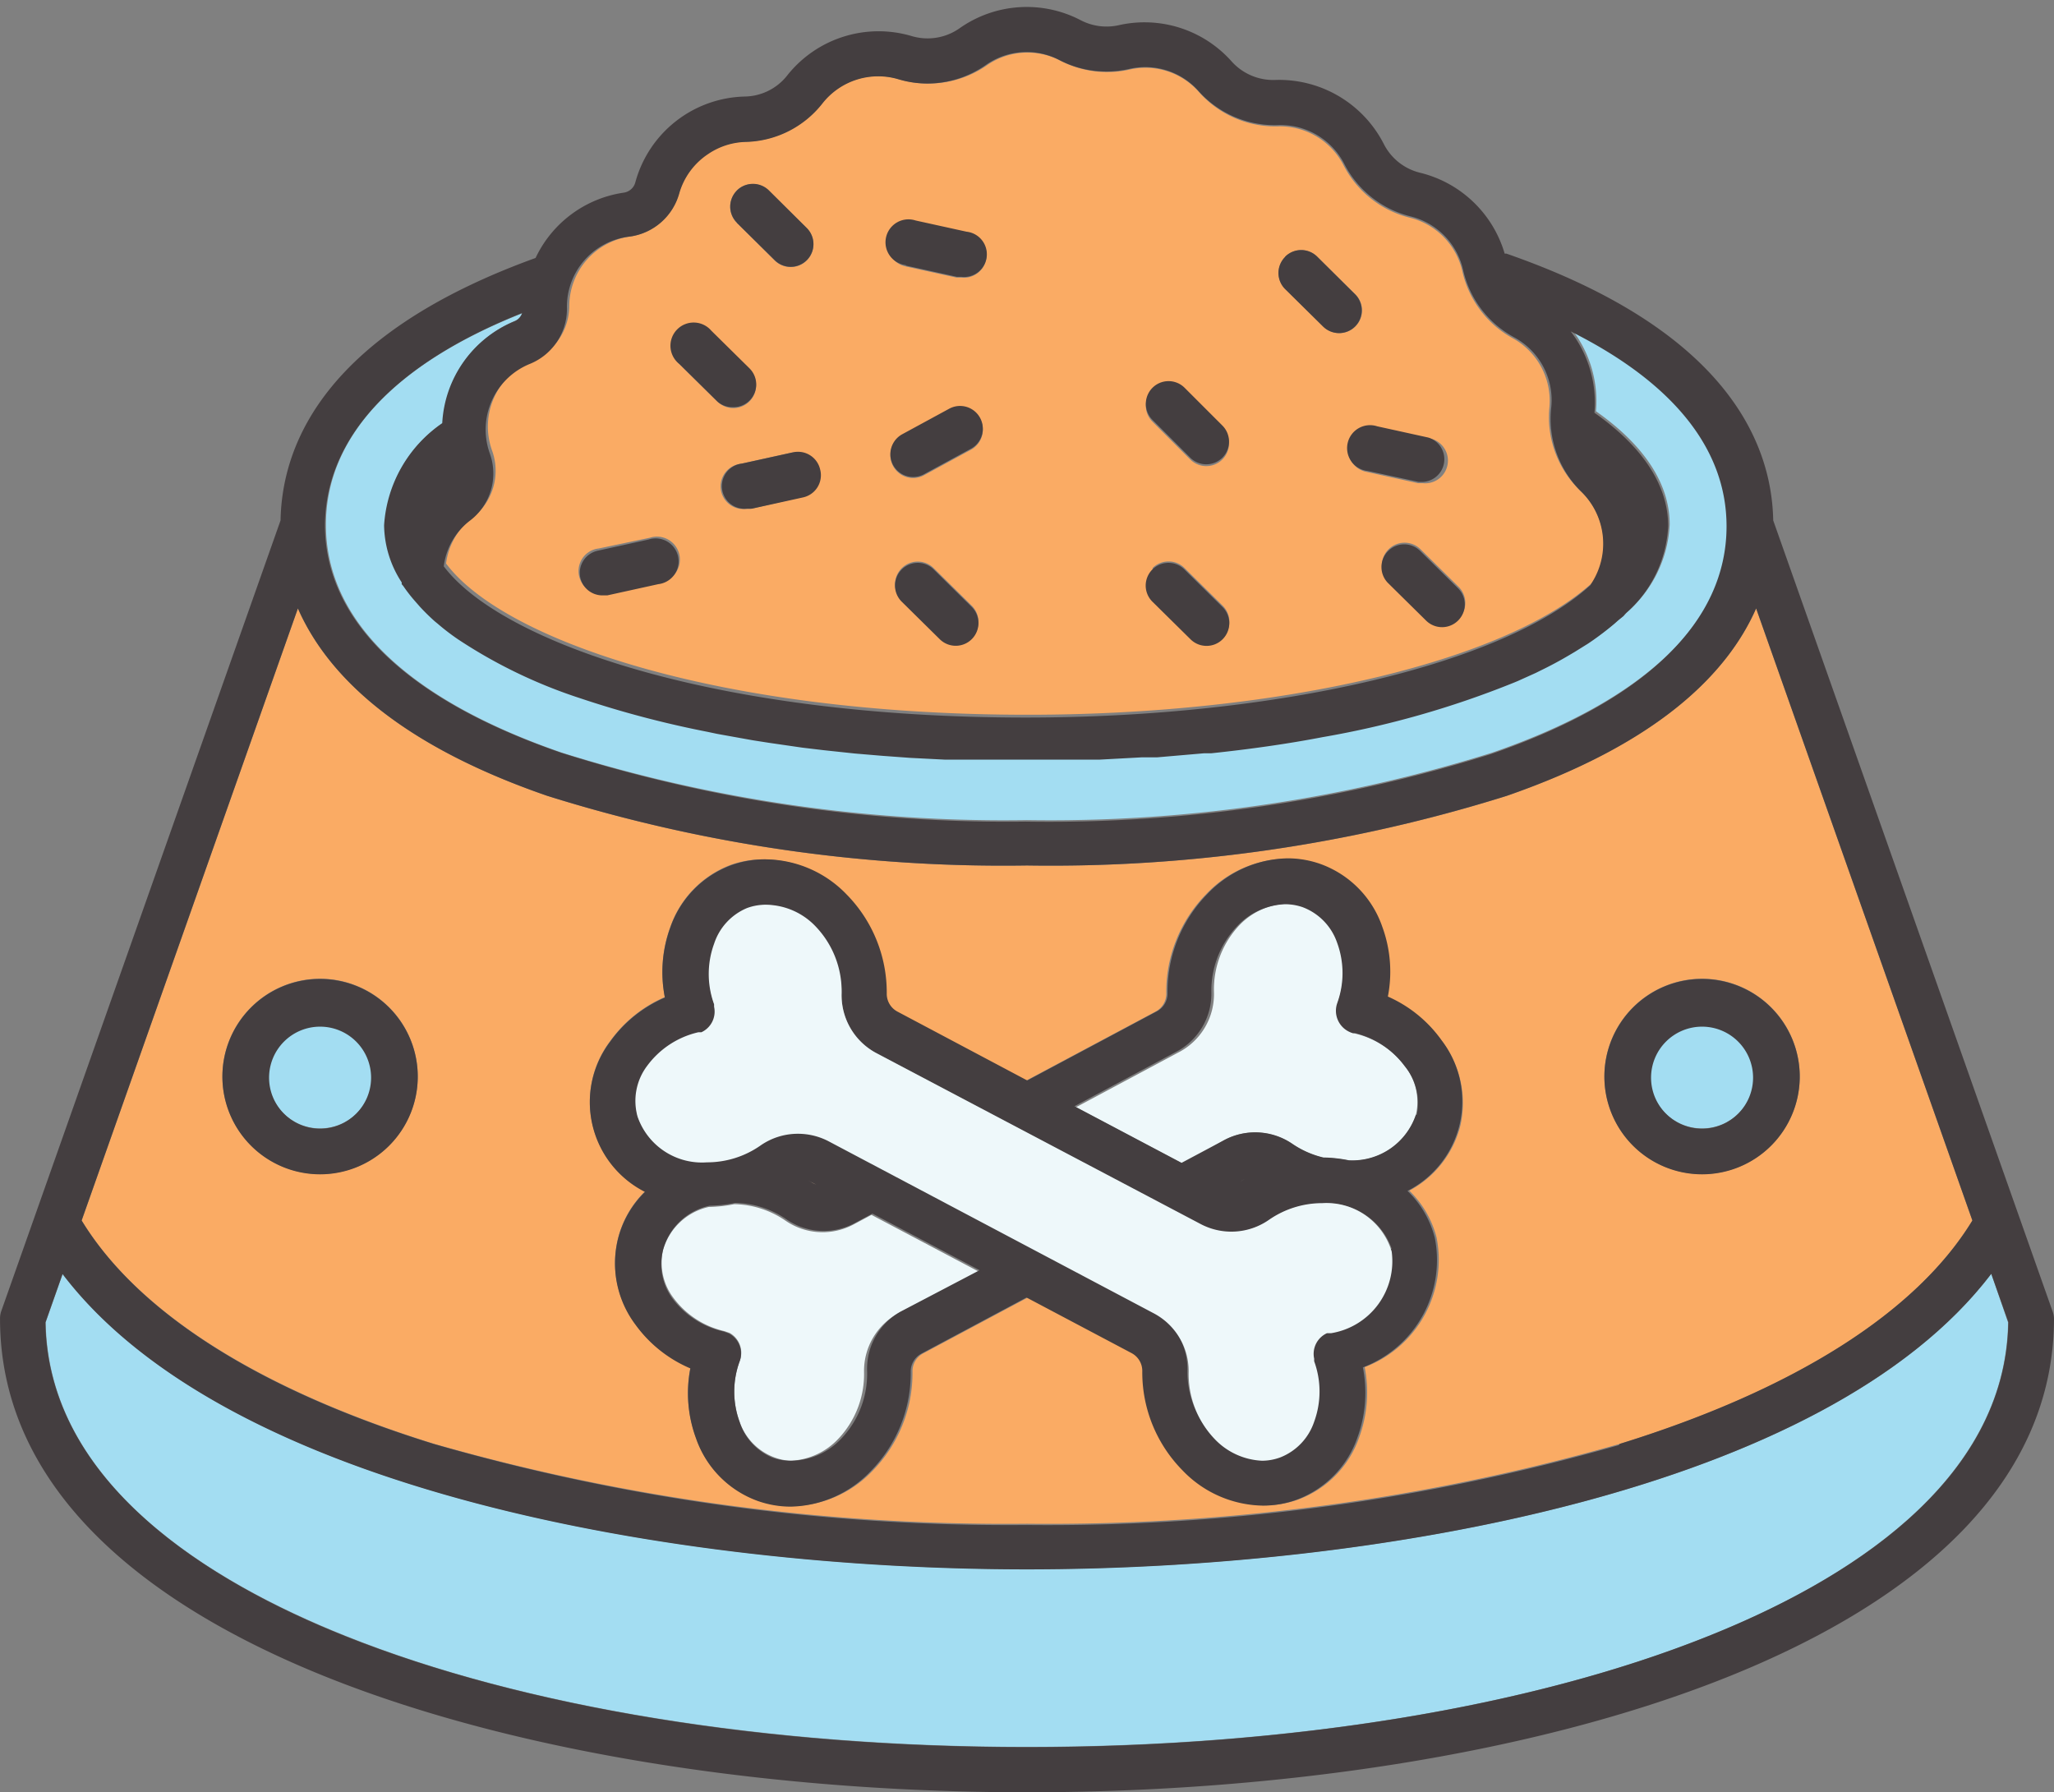 <svg xmlns="http://www.w3.org/2000/svg" viewBox="-0.001 -0.275 80.541 70.275"><rect x="-0.001" y="-0.275" width="80.541" height="70.275" fill="#808080" stroke="none"/><title>Depositphotos_111743502_09</title><g data-name="Layer 2"><g data-name="Layer 1"><g data-name="Layer 2"><g data-name="πœ h 1"><path d="M45.82 6.9h-.19l-2-.44A.9.9 0 0 1 44 4.7l2 .44a.89.89 0 1 1-.19 1.77z" fill="#443e40"/><path d="M48.73 46.09h.06l-.19.1z" fill="#faab64"/><path d="M59.08 30.93a59.7 59.7 0 0 1-18.81 2.73 59.7 59.7 0 0 1-18.81-2.73c-5.95-2.06-8.66-4.8-9.78-7.35l-8.48 24c2.2 3.61 7 6.64 13.83 8.76a81.43 81.43 0 0 0 23.24 3.13 81.43 81.43 0 0 0 23.24-3.13c6.87-2.12 11.63-5.15 13.83-8.76l-8.48-24c-1.12 2.55-3.86 5.29-9.78 7.35zM12.55 45.76a3.83 3.83 0 1 1 3.83-3.83 3.83 3.83 0 0 1-3.83 3.83zm44.71-1.89a4 4 0 0 1-2 2.54 3.9 3.9 0 0 1 1.07 1.84 4.5 4.5 0 0 1-2.82 5.08 5.12 5.12 0 0 1-.21 2.74 4 4 0 0 1-2.39 2.45 3.87 3.87 0 0 1-1.33.23 4.45 4.45 0 0 1-3.15-1.39 5.47 5.47 0 0 1-1.57-3.88.79.79 0 0 0-.42-.71l-4.12-2.18-4.12 2.2a.79.79 0 0 0-.42.71 5.48 5.48 0 0 1-1.56 3.89A4.45 4.45 0 0 1 31 58.78a3.88 3.88 0 0 1-1.31-.23 4 4 0 0 1-2.4-2.45 5.1 5.1 0 0 1-.22-2.74 5.12 5.12 0 0 1-2.15-1.71 4 4 0 0 1-.69-3.36 3.9 3.9 0 0 1 1.06-1.85 3.94 3.94 0 0 1-1.36-5.9 5.12 5.12 0 0 1 2.14-1.72 5.11 5.11 0 0 1 .21-2.74 4 4 0 0 1 2.39-2.45 3.87 3.87 0 0 1 1.33-.21 4.46 4.46 0 0 1 3.15 1.39 5.48 5.48 0 0 1 1.57 3.88.79.79 0 0 0 .42.71l5.09 2.7 5.08-2.71a.79.79 0 0 0 .42-.71 5.47 5.47 0 0 1 1.56-3.89 4.45 4.45 0 0 1 3.15-1.4 3.86 3.86 0 0 1 1.31.23 4 4 0 0 1 2.4 2.45 5.11 5.11 0 0 1 .22 2.74 5.11 5.11 0 0 1 2.15 1.71 4 4 0 0 1 .74 3.35zm9.48 1.89a3.83 3.83 0 1 1 3.83-3.83 3.83 3.83 0 0 1-3.83 3.83z" fill="#faab64"/><path d="M31.67 46l.13.08a.77.77 0 0 0 .2.1z" fill="#faab64"/><path d="M53.13 40.25h-.08a1.3 1.3 0 0 1-.6-1.2 3.45 3.45 0 0 0 0-2.38 2.28 2.28 0 0 0-1.34-1.39 2.08 2.08 0 0 0-.71-.12 2.72 2.72 0 0 0-1.8.84 3.67 3.67 0 0 0-1 2.61A2.57 2.57 0 0 1 46.19 41l-4 2.14 4.2 2.22 1.61-.93a2.58 2.58 0 0 1 2.67.15 3.65 3.65 0 0 0 1.22.54 5.36 5.36 0 0 1 1 .11 2.63 2.63 0 0 0 2.63-1.79 2.27 2.27 0 0 0-.41-1.89 3.44 3.44 0 0 0-1.98-1.3z" fill="#eef8fa"/><path d="M38.37 49.58l-4.2-2.22-.71.38a2.59 2.59 0 0 1-1.21.3 2.56 2.56 0 0 1-1.46-.46 3.66 3.66 0 0 0-2-.64 5.48 5.48 0 0 1-1 .11A2.41 2.41 0 0 0 26 48.73a2.28 2.28 0 0 0 .41 1.89 3.44 3.44 0 0 0 2 1.3l.2.07A.89.89 0 0 1 29 53.1a3.45 3.45 0 0 0 0 2.37 2.28 2.28 0 0 0 1.34 1.39A2.07 2.07 0 0 0 31 57a2.72 2.72 0 0 0 1.88-.87 3.68 3.68 0 0 0 1-2.61 2.57 2.57 0 0 1 1.36-2.31z" fill="#eef8fa"/><path d="M54.42 38.8a5.11 5.11 0 0 0-.22-2.74 4 4 0 0 0-2.4-2.45 3.86 3.86 0 0 0-1.31-.23 4.45 4.45 0 0 0-3.15 1.4 5.47 5.47 0 0 0-1.56 3.89.79.79 0 0 1-.42.71l-5.08 2.71-5.09-2.7a.79.79 0 0 1-.42-.71 5.48 5.48 0 0 0-1.57-3.88 4.46 4.46 0 0 0-3.2-1.38 3.87 3.87 0 0 0-1.33.23 4 4 0 0 0-2.39 2.45 5.11 5.11 0 0 0-.21 2.74 5.12 5.12 0 0 0-2.14 1.72 3.94 3.94 0 0 0 1.36 5.9 3.9 3.9 0 0 0-1.06 1.85 4 4 0 0 0 .69 3.36 5.12 5.12 0 0 0 2.15 1.71 5.1 5.1 0 0 0 .22 2.74 4 4 0 0 0 2.4 2.45 3.88 3.88 0 0 0 1.31.23 4.45 4.45 0 0 0 3.15-1.4 5.48 5.48 0 0 0 1.56-3.89.79.79 0 0 1 .42-.71l4.12-2.2 4.12 2.18a.79.79 0 0 1 .42.71 5.47 5.47 0 0 0 1.57 3.88 4.45 4.45 0 0 0 3.15 1.39 3.87 3.87 0 0 0 1.33-.23 4 4 0 0 0 2.39-2.45 5.12 5.12 0 0 0 .21-2.74 4.5 4.5 0 0 0 2.82-5.08 3.9 3.9 0 0 0-1.07-1.84 3.94 3.94 0 0 0 1.34-5.9 5.11 5.11 0 0 0-2.11-1.72zm1.1 4.63a2.63 2.63 0 0 1-2.63 1.79 5.36 5.36 0 0 0-1-.11 3.65 3.65 0 0 1-1.22-.54 2.58 2.58 0 0 0-2.67-.14l-1.67.89-4.2-2.22 4-2.14a2.57 2.57 0 0 0 1.37-2.3 3.67 3.67 0 0 1 1-2.61 2.72 2.72 0 0 1 1.88-.87 2.08 2.08 0 0 1 .71.12 2.28 2.28 0 0 1 1.34 1.39 3.45 3.45 0 0 1 0 2.38.91.91 0 0 0 .57 1.15h.08a3.44 3.44 0 0 1 2 1.31 2.27 2.27 0 0 1 .47 1.91zm-1 5.26a2.86 2.86 0 0 1-2.38 3.2h-.16a.89.89 0 0 0-.5 1V53a3.45 3.45 0 0 1 0 2.37 2.28 2.28 0 0 1-1.33 1.4 2.08 2.08 0 0 1-.71.13 2.73 2.73 0 0 1-1.88-.87 3.68 3.68 0 0 1-1-2.61 2.57 2.57 0 0 0-1.37-2.3L32.5 44.45a2.59 2.59 0 0 0-1.21-.3 2.56 2.56 0 0 0-1.47.46 3.65 3.65 0 0 1-2.1.66A2.67 2.67 0 0 1 25 43.48a2.28 2.28 0 0 1 .41-1.89 3.45 3.45 0 0 1 2-1.31h.12a.89.89 0 0 0 .5-1v-.1a3.45 3.45 0 0 1 0-2.37 2.28 2.28 0 0 1 1.33-1.4 2.08 2.08 0 0 1 .64-.21 2.72 2.72 0 0 1 1.88.87A3.67 3.67 0 0 1 33 38.68 2.57 2.57 0 0 0 34.33 41l12.74 6.74a2.58 2.58 0 0 0 2.67-.16 3.66 3.66 0 0 1 2.1-.66 2.67 2.67 0 0 1 2.73 1.77zM34 53.51a3.68 3.68 0 0 1-1 2.61 2.72 2.72 0 0 1-2 .88 2.07 2.07 0 0 1-.71-.12 2.28 2.28 0 0 1-1.29-1.4 3.45 3.45 0 0 1 0-2.37.89.89 0 0 0-.44-1.11l-.2-.07a3.44 3.44 0 0 1-2-1.3 2.28 2.28 0 0 1-.36-1.9A2.41 2.41 0 0 1 27.83 47a5.48 5.48 0 0 0 1-.11 3.66 3.66 0 0 1 2 .64 2.56 2.56 0 0 0 1.46.46 2.59 2.59 0 0 0 1.21-.3l.71-.38 4.2 2.22-3.11 1.63a2.57 2.57 0 0 0-1.3 2.35zM31.67 46l.33.17a.77.77 0 0 1-.2-.1zm17.06 0l-.12.06.19-.1z" fill="#443e40"/><path d="M51.85 46.9a3.66 3.66 0 0 0-2.1.66 2.58 2.58 0 0 1-2.67.16L34.33 41A2.57 2.57 0 0 1 33 38.68a3.67 3.67 0 0 0-1-2.61 2.72 2.72 0 0 0-2-.87 2.08 2.08 0 0 0-.71.13 2.28 2.28 0 0 0-1.29 1.4 3.45 3.45 0 0 0 0 2.37v.1a.89.89 0 0 1-.5 1h-.12a3.45 3.45 0 0 0-2 1.31 2.28 2.28 0 0 0-.38 2 2.67 2.67 0 0 0 2.72 1.79 3.65 3.65 0 0 0 2.1-.66 2.56 2.56 0 0 1 1.47-.46 2.59 2.59 0 0 1 1.21.3l12.74 6.74a2.57 2.57 0 0 1 1.37 2.3 3.68 3.68 0 0 0 1 2.61 2.73 2.73 0 0 0 1.88.87 2.08 2.08 0 0 0 .71-.13 2.28 2.28 0 0 0 1.33-1.4 3.45 3.45 0 0 0 0-2.37V53a.89.89 0 0 1 .5-1h.16a2.86 2.86 0 0 0 2.38-3.2 2.67 2.67 0 0 0-2.72-1.9z" fill="#eef8fa"/><path d="M12.78 20.3c0 3.76 3.2 6.85 9.26 8.94a57.91 57.91 0 0 0 18.23 2.64 57.9 57.9 0 0 0 18.23-2.64c6.06-2.09 9.26-5.19 9.26-8.94 0-3-2.1-5.64-6.11-7.64a4.6 4.6 0 0 1 .93 3.19c1.89 1.33 2.89 2.84 2.89 4.44a4.84 4.84 0 0 1-1.69 3.45l-.06.08-.21.17-.17.15q-.38.32-.82.63l-.19.13-.53.33-.22.13q-.54.31-1.14.61l-.16.08-.71.32-.17.07a36.62 36.62 0 0 1-7.49 2.13c-1.38.26-2.84.47-4.35.63h-.28l-1.85.16h-.6l-1.66.09h-6.06l-1.37-.07-1.09-.08-1.07-.09-1.22-.13-.84-.1-1.31-.19-.64-.1-1.39-.25-.38-.08a39.72 39.72 0 0 1-5-1.32 19.7 19.7 0 0 1-4.8-2.26 8.91 8.91 0 0 1-.81-.62l-.11-.09a8.11 8.11 0 0 1-.59-.58l-.21-.24a6.16 6.16 0 0 1-.44-.57l-.06-.07v-.07a4.18 4.18 0 0 1-.69-2.24 5.25 5.25 0 0 1 2.28-4 4.58 4.58 0 0 1 2.84-4 .53.53 0 0 0 .29-.3c-5.06 2-7.72 4.88-7.72 8.3z" fill="#a3ddf2"/><path d="M24.7 9a2.77 2.77 0 0 0-2.38 2.72 2.33 2.33 0 0 1-1.47 2.16 2.78 2.78 0 0 0-1.56 3.5 2.32 2.32 0 0 1-.8 2.67 2.67 2.67 0 0 0-1 1.77c2.24 3 10.65 5.93 22.82 5.93 9.87 0 18.74-2.08 22.14-5.19l.06-.1A2.85 2.85 0 0 0 62 19a4 4 0 0 1-1.25-3.26A2.8 2.8 0 0 0 59.34 13a4 4 0 0 1-2-2.64 2.8 2.8 0 0 0-2.06-2.1 4 4 0 0 1-2.6-2.06 2.81 2.81 0 0 0-2.59-1.52A4 4 0 0 1 47 3.32a2.79 2.79 0 0 0-2.7-.87 4 4 0 0 1-2.73-.35 2.78 2.78 0 0 0-2.88.19 4 4 0 0 1-2.32.71 3.93 3.93 0 0 1-1.13-.17 2.78 2.78 0 0 0-3 .94 3.94 3.94 0 0 1-3 1.51 2.77 2.77 0 0 0-2.61 2A2.34 2.34 0 0 1 24.7 9zm.78 11.81a.9.9 0 1 1 .38 1.75l-2 .44h-.19a.89.89 0 0 1-.19-1.77zm11.37 3.93l-1.49-1.47A.89.89 0 1 1 36.61 22l1.49 1.47a.89.89 0 1 1-1.25 1.27zM45.19 22a.89.89 0 0 1 1.26 0l1.49 1.47a.89.89 0 1 1-1.25 1.27l-1.49-1.46a.89.89 0 0 1 0-1.22zm10.51-.74l1.49 1.47A.89.89 0 1 1 55.94 24l-1.49-1.47a.89.89 0 1 1 1.25-1.27zM34.83 9.08a.89.89 0 0 1 1.06-.68l2 .44a.89.89 0 1 1-.19 1.77h-.19l-2-.44a.89.89 0 0 1-.69-1.05zM26.64 14a.89.89 0 0 1 1.25-1.27l1.49 1.47a.89.89 0 1 1-1.25 1.27zm11.43 3.36l-1.84 1a.89.89 0 1 1-.85-1.57l1.84-1a.89.89 0 1 1 .85 1.57zm-8.64 2.32h-.19a.89.89 0 0 1-.19-1.77l2-.44a.9.9 0 0 1 .38 1.75zM45.19 15a.89.89 0 0 1 1.26 0l1.48 1.48a.89.89 0 0 1-1.26 1.26l-1.48-1.48a.89.89 0 0 1 0-1.26zm7.7 2.2a.89.89 0 0 1 1-.74h.09l2 .44a.89.89 0 1 1-.19 1.77h-.19l-2-.44a.89.89 0 0 1-.73-1zm-1.24-7.41l1.49 1.47a.89.89 0 1 1-1.25 1.27l-1.49-1.47a.89.89 0 0 1 1.25-1.27zM28.88 7.2a.89.89 0 0 1 1.26 0l1.49 1.47a.89.89 0 0 1-1.25 1.27l-1.49-1.48a.89.89 0 0 1 0-1.26z" fill="#faab64"/><path d="M47.3 17.93a.89.89 0 0 0 .63-1.52l-1.48-1.48a.89.89 0 0 0-1.26 1.26l1.48 1.48a.89.89 0 0 0 .63.26z" fill="#443e40"/><path d="M37.22 15.75l-1.84 1a.89.89 0 1 0 .85 1.57l1.84-1a.89.89 0 0 0-.85-1.57z" fill="#443e40"/><path d="M35.52 10.14l2 .44h.19a.89.89 0 0 0 .19-1.77l-2-.44a.9.9 0 1 0-.38 1.75z" fill="#443e40"/><path d="M55.62 18.62h.19a.89.89 0 0 0 .19-1.74l-2-.44a.9.9 0 1 0-.38 1.75z" fill="#443e40"/><path d="M47.3 25.05a.89.89 0 0 0 .63-1.53l-1.49-1.47a.89.89 0 1 0-1.25 1.27l1.49 1.47a.89.89 0 0 0 .62.26z" fill="#443e40"/><path d="M38.1 23.52l-1.49-1.47a.89.89 0 1 0-1.25 1.27l1.49 1.47a.89.89 0 1 0 1.25-1.27z" fill="#443e40"/><path d="M28.75 15.69a.89.89 0 0 0 .63-1.53l-1.49-1.47A.91.91 0 1 0 26.64 14l1.49 1.47a.89.89 0 0 0 .62.22z" fill="#443e40"/><path d="M28.89 8.46l1.49 1.47a.89.89 0 0 0 1.25-1.27l-1.48-1.47a.89.89 0 1 0-1.25 1.27z" fill="#443e40"/><path d="M50.39 9.8a.89.89 0 0 0 0 1.26l1.49 1.47a.89.89 0 1 0 1.25-1.27l-1.48-1.47a.89.89 0 0 0-1.26 0z" fill="#443e40"/><path d="M54.43 21.33a.89.89 0 0 0 0 1.26l1.49 1.47a.89.89 0 1 0 1.25-1.27l-1.49-1.47a.89.89 0 0 0-1.25.01z" fill="#443e40"/><path d="M22.75 22.36a.89.89 0 0 0 .87.71h.19l2-.44a.9.9 0 1 0-.38-1.75l-2 .44a.89.89 0 0 0-.68 1.04z" fill="#443e40"/><path d="M32.16 18.14a.89.89 0 0 0-1.06-.68l-2 .44a.89.89 0 0 0 .19 1.77h.19l2-.44a.89.89 0 0 0 .69-1.05z" fill="#443e40"/><path d="M78.08 49.67C71.6 58.18 54 61.25 40.27 61.25S8.94 58.18 2.46 49.67l-.67 1.9c.1 6.32 6.43 10.17 11.74 12.29 7 2.81 16.53 4.36 26.74 4.36S60 66.68 67 63.87c5.31-2.12 11.64-6 11.74-12.29z" fill="#a3ddf2"/><path d="M80.48 51.13l-10.95-31c-.06-3.19-2-7.52-10.46-10.46H59a4.59 4.59 0 0 0-3.31-3.17 2.17 2.17 0 0 1-1.43-1.13A4.61 4.61 0 0 0 50 2.86a2.19 2.19 0 0 1-1.71-.73A4.57 4.57 0 0 0 44.88.6a4.52 4.52 0 0 0-1 .11 2.19 2.19 0 0 1-1.5-.19 4.57 4.57 0 0 0-4.75.31 2.17 2.17 0 0 1-1.26.4 2.18 2.18 0 0 1-.62-.09 4.57 4.57 0 0 0-4.88 1.54 2.16 2.16 0 0 1-1.66.83 4.56 4.56 0 0 0-4.3 3.37.55.55 0 0 1-.46.4A4.55 4.55 0 0 0 21 9.84c-8.1 2.93-9.94 7.16-10 10.29l-10.95 31a.89.89 0 0 0-.05.3C0 64.2 20.87 70 40.27 70s40.27-5.8 40.27-18.58a.9.9 0 0 0-.06-.29zM67 63.87c-7 2.81-16.53 4.36-26.74 4.36s-19.7-1.55-26.74-4.36c-5.31-2.12-11.64-6-11.74-12.29l.67-1.9c6.48 8.51 24.09 11.58 37.81 11.58s31.34-3.08 37.82-11.59l.67 1.9c-.1 6.32-6.43 10.17-11.75 12.3zM27.76 5.77a2.75 2.75 0 0 1 1.49-.48 3.94 3.94 0 0 0 3-1.51 2.78 2.78 0 0 1 3-.94 3.93 3.93 0 0 0 1.12.16 4 4 0 0 0 2.29-.73 2.78 2.78 0 0 1 2.88-.19 4 4 0 0 0 2.73.35A2.79 2.79 0 0 1 47 3.3a4 4 0 0 0 3.12 1.33 2.81 2.81 0 0 1 2.59 1.52 4 4 0 0 0 2.6 2.06 2.8 2.8 0 0 1 2.06 2.1 4 4 0 0 0 2 2.64 2.8 2.8 0 0 1 1.46 2.71A4 4 0 0 0 62 19a2.85 2.85 0 0 1 .42 3.57l-.06.1c-3.4 3.11-12.27 5.19-22.14 5.19-12.17 0-20.57-2.94-22.82-5.93a2.67 2.67 0 0 1 1-1.77 2.32 2.32 0 0 0 .8-2.67A2.78 2.78 0 0 1 20.76 14a2.33 2.33 0 0 0 1.47-2.16A2.77 2.77 0 0 1 24.7 9a2.34 2.34 0 0 0 1.94-1.71 2.76 2.76 0 0 1 1.12-1.52zM20.47 12a.53.53 0 0 1-.29.32 4.58 4.58 0 0 0-2.84 4 5.25 5.25 0 0 0-2.28 4 4.18 4.18 0 0 0 .69 2.24v.07l.06.07a6.16 6.16 0 0 0 .44.57l.21.24a8.11 8.11 0 0 0 .59.58l.11.09a8.91 8.91 0 0 0 .81.62 19.7 19.7 0 0 0 4.77 2.3 39.72 39.72 0 0 0 5 1.32l.38.08 1.39.25.64.1 1.31.19.84.1 1.22.13 1.07.09 1.09.08 1.37.07h6.06l1.66-.09h.6l1.85-.16h.28c1.52-.16 3-.37 4.35-.63a36.62 36.62 0 0 0 7.49-2.13l.17-.07.71-.32.16-.08q.6-.29 1.14-.61l.22-.13.53-.33.19-.13q.44-.31.82-.63l.17-.15.21-.17.06-.08a4.84 4.84 0 0 0 1.69-3.45c0-1.6-1-3.11-2.89-4.44a4.6 4.6 0 0 0-.93-3.19c4 2 6.11 4.6 6.11 7.64 0 3.76-3.2 6.85-9.26 8.94a57.9 57.9 0 0 1-18.23 2.64A57.91 57.91 0 0 1 22 29.24c-6.06-2.09-9.26-5.19-9.26-8.94.04-3.42 2.7-6.3 7.73-8.3zm43 44.39a81.43 81.43 0 0 1-23.24 3.13A81.43 81.43 0 0 1 17 56.34c-6.84-2.12-11.6-5.15-13.8-8.76l8.48-24c1.12 2.55 3.83 5.3 9.78 7.35a59.7 59.7 0 0 0 18.81 2.73 59.7 59.7 0 0 0 18.81-2.73c5.95-2.06 8.66-4.8 9.78-7.35l8.48 24c-2.2 3.61-7 6.64-13.83 8.76z" fill="#443e40"/><circle cx="66.74" cy="41.93" r="2.04" fill="#a3ddf2"/><path d="M66.74 38.11a3.83 3.83 0 1 0 3.83 3.83 3.83 3.83 0 0 0-3.83-3.83zm0 5.87a2 2 0 1 1 2-2 2 2 0 0 1-2 2z" fill="#443e40"/><circle cx="12.55" cy="41.93" r="2.04" fill="#a3ddf2"/><path d="M12.55 38.11a3.83 3.83 0 1 0 3.83 3.83 3.83 3.83 0 0 0-3.83-3.83zm0 5.87a2 2 0 1 1 2-2 2 2 0 0 1-2 2z" fill="#443e40"/></g></g></g></g></svg>